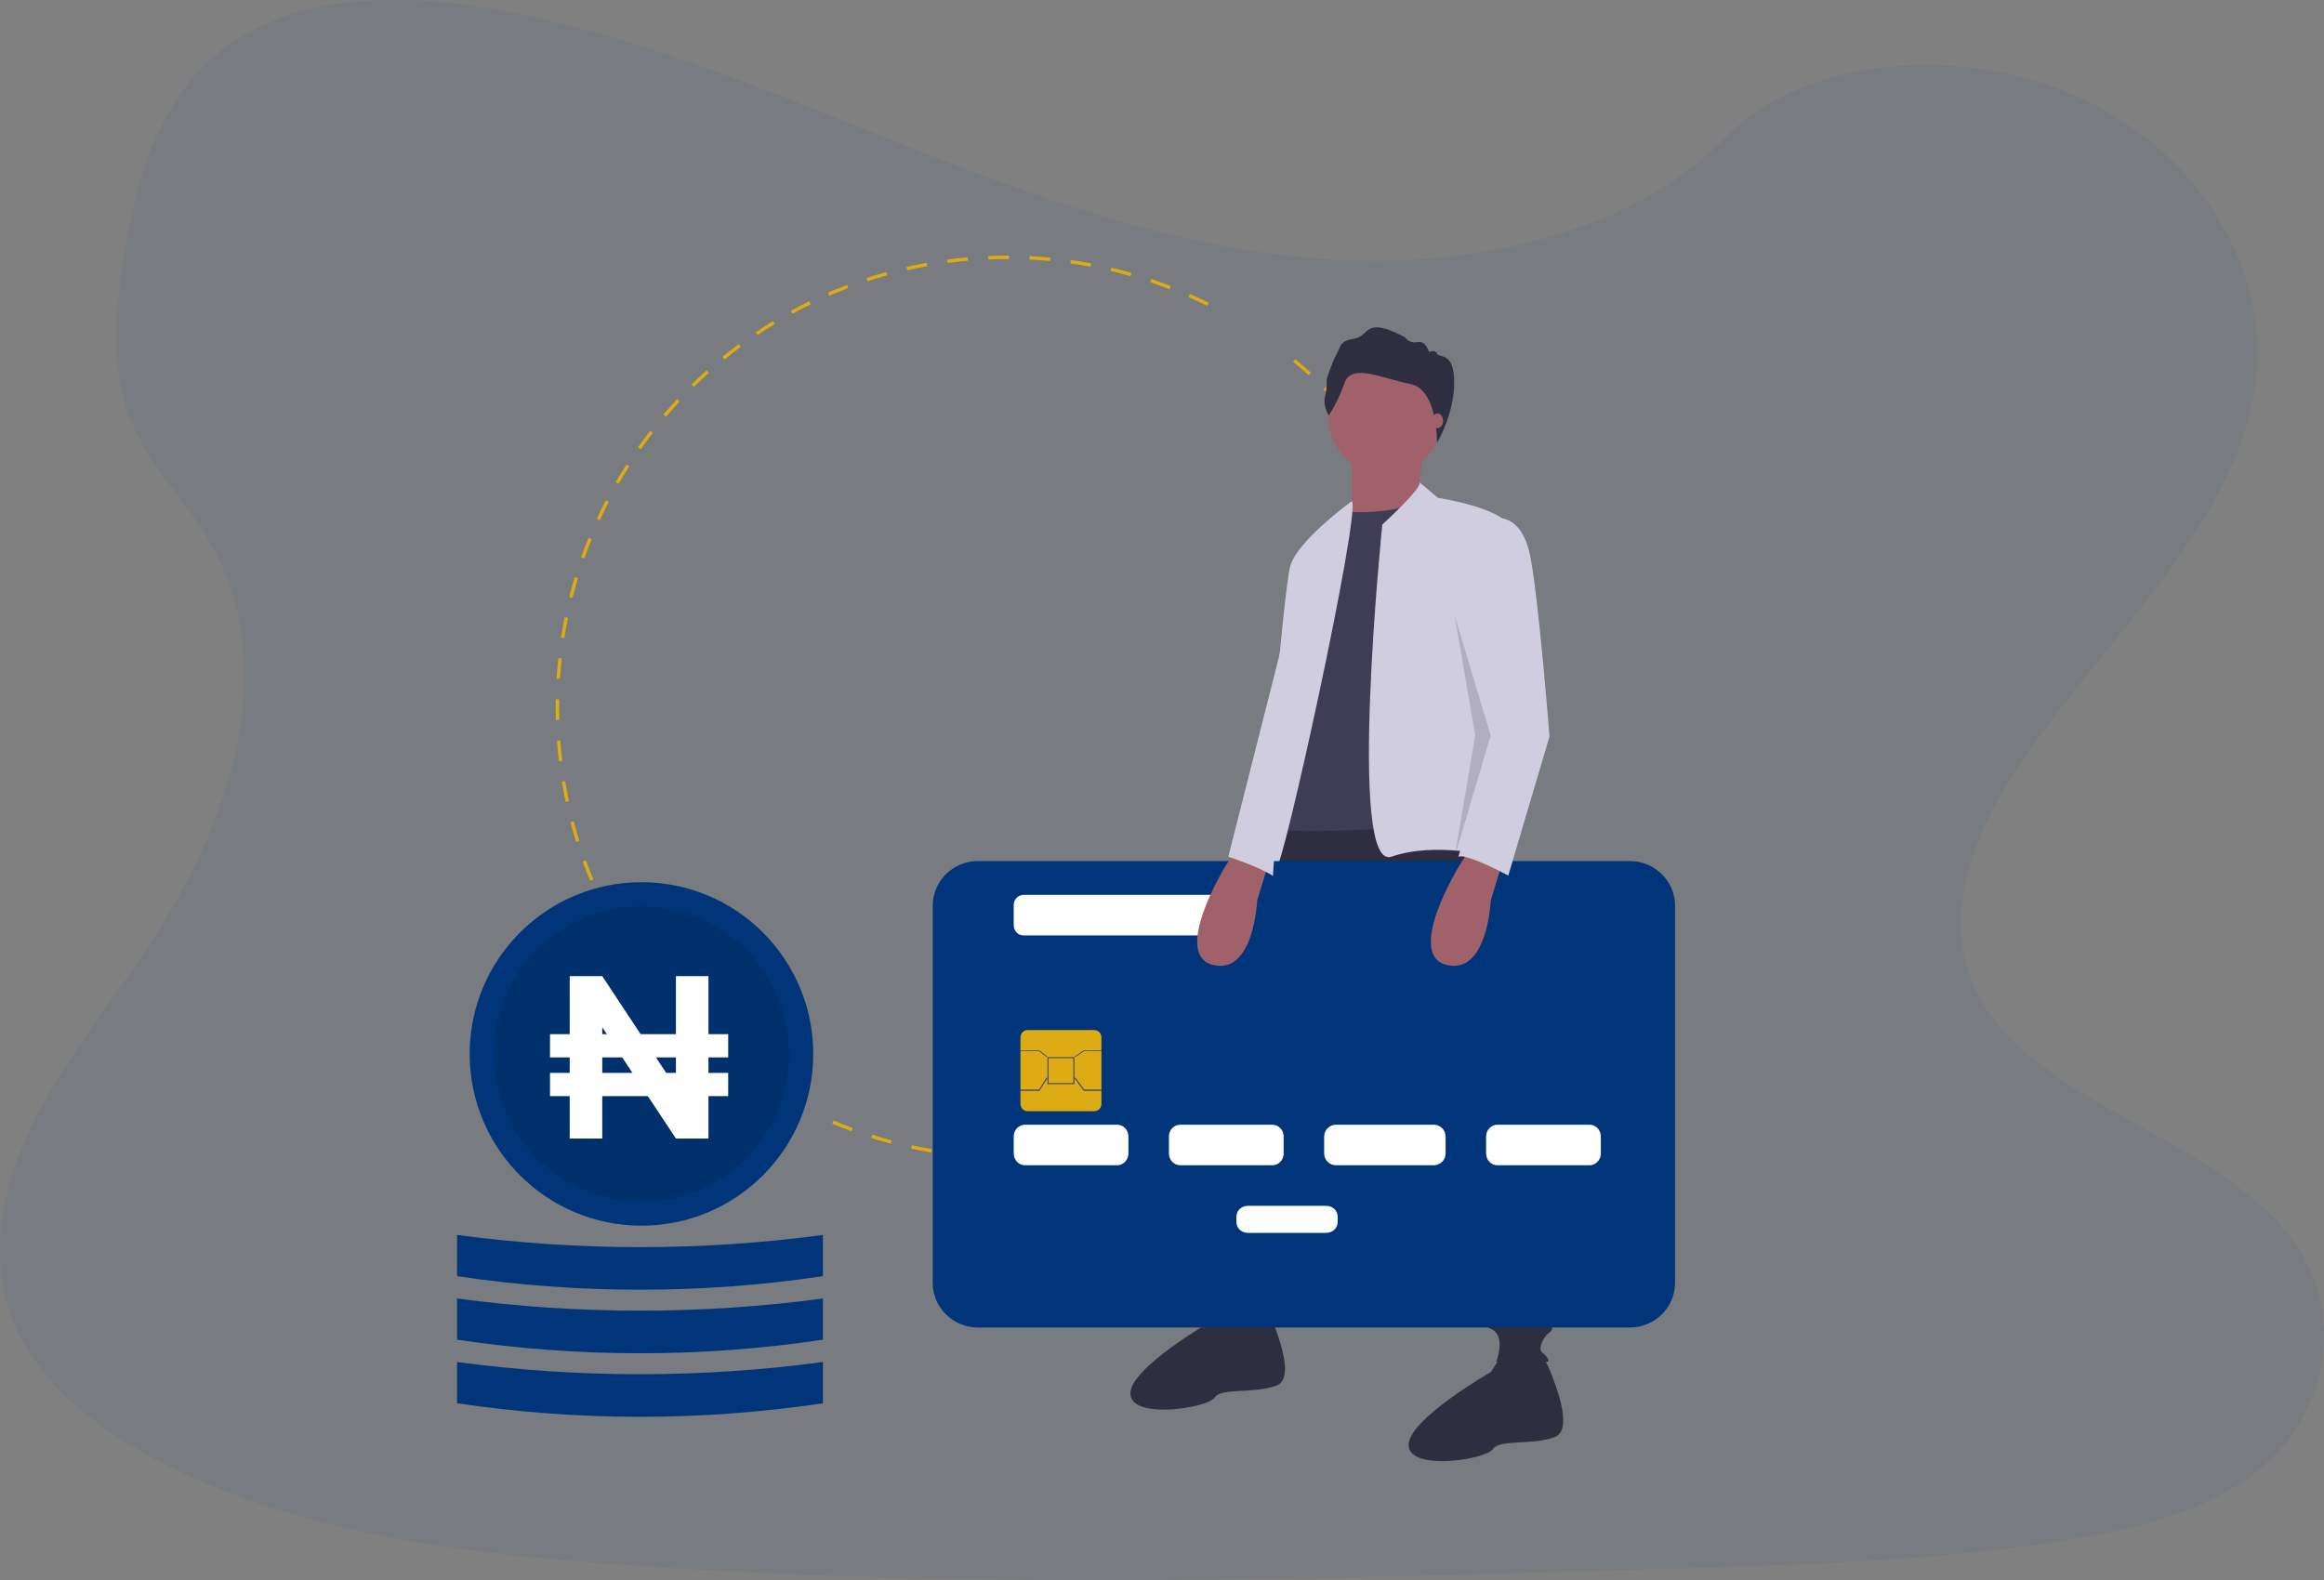 <svg width="300" height="204" viewBox="0 0 300 204" fill="none" xmlns="http://www.w3.org/2000/svg">
<rect x="0" y="0" width="300" height="204" fill="#808080" stroke="none"/>
<path opacity="0.1" d="M174.307 33.635C155.075 32.958 136.756 26.649 119.265 19.748C101.774 12.847 84.445 5.197 65.675 1.54C53.6 -0.812 39.792 -1.143 30.064 5.432C20.7 11.751 17.676 22.689 16.052 32.816C14.828 40.452 14.108 48.47 17.459 55.611C19.787 60.569 23.921 64.735 26.78 69.483C36.723 86.006 29.701 106.381 18.916 122.514C13.872 130.082 7.996 137.302 4.096 145.356C0.196 153.411 -1.609 162.643 1.802 170.861C5.188 179.008 13.248 185.125 21.98 189.427C39.718 198.169 60.62 200.671 81.002 202.087C126.12 205.223 171.48 203.865 216.717 202.506C233.459 202 250.273 201.492 266.744 198.862C275.888 197.4 285.329 195.083 291.966 189.485C300.395 182.376 302.485 170.35 296.835 161.442C287.37 146.504 261.174 142.797 254.553 126.756C250.907 117.93 254.651 108.098 259.947 99.898C271.31 82.338 290.357 66.931 291.361 46.856C292.051 33.069 282.894 19.261 268.738 12.739C253.897 5.892 233.321 6.761 222.372 18.079C211.099 29.751 191.288 34.236 174.307 33.635Z" fill="#003679" fill-opacity="0.6"/>
<g clip-path="url(#clip0)">
<path d="M130.046 149.629C129.431 149.629 128.809 149.619 128.2 149.6L128.213 149.157C129.089 149.184 129.983 149.192 130.863 149.179L130.869 149.623C130.595 149.627 130.321 149.628 130.046 149.629ZM133.537 149.526L133.511 149.083C134.388 149.031 135.277 148.959 136.152 148.867L136.198 149.308C135.317 149.4 134.421 149.474 133.537 149.526ZM125.534 149.457C124.649 149.389 123.755 149.3 122.877 149.192L122.931 148.752C123.803 148.859 124.69 148.947 125.568 149.014L125.534 149.457ZM138.846 148.969L138.78 148.531C139.651 148.398 140.53 148.245 141.389 148.074L141.476 148.509C140.609 148.681 139.724 148.836 138.846 148.969ZM120.235 148.807C119.362 148.659 118.479 148.489 117.614 148.301L117.708 147.867C118.567 148.054 119.442 148.223 120.309 148.369L120.235 148.807ZM144.082 147.928L143.975 147.498C144.831 147.286 145.691 147.052 146.532 146.803L146.659 147.228C145.811 147.48 144.944 147.715 144.082 147.928ZM115.019 147.674C114.161 147.446 113.299 147.195 112.455 146.928L112.588 146.506C113.426 146.771 114.282 147.019 115.132 147.245L115.019 147.674ZM149.2 146.41L149.054 145.991C149.885 145.703 150.72 145.391 151.537 145.064L151.701 145.475C150.878 145.805 150.037 146.119 149.2 146.41ZM109.922 146.063C109.089 145.757 108.251 145.427 107.432 145.081L107.604 144.673C108.417 145.015 109.248 145.343 110.075 145.647L109.922 146.063ZM154.151 144.429L153.967 144.025C154.765 143.663 155.566 143.276 156.349 142.876L156.551 143.271C155.762 143.674 154.954 144.064 154.151 144.429ZM158.896 142.004L158.676 141.619C159.441 141.182 160.204 140.724 160.944 140.255L161.181 140.63C160.435 141.102 159.666 141.564 158.896 142.004ZM163.402 139.153L163.148 138.789C163.868 138.286 164.587 137.76 165.284 137.224L165.554 137.576C164.852 138.115 164.128 138.646 163.402 139.153ZM95.813 138.528C95.097 138.008 94.382 137.464 93.688 136.909L93.965 136.563C94.654 137.113 95.363 137.654 96.073 138.169L95.813 138.528ZM167.632 135.902L167.346 135.563C168.017 134.996 168.685 134.406 169.331 133.809L169.632 134.134C168.981 134.737 168.308 135.331 167.632 135.902ZM91.639 135.195C90.972 134.612 90.31 134.005 89.671 133.391L89.978 133.071C90.612 133.68 91.269 134.283 91.931 134.862L91.639 135.195ZM171.55 132.277L171.235 131.966C171.853 131.339 172.465 130.69 173.053 130.038L173.383 130.335C172.79 130.992 172.174 131.646 171.55 132.277ZM87.787 131.499C87.175 130.856 86.571 130.191 85.992 129.523L86.327 129.232C86.902 129.895 87.501 130.555 88.108 131.193L87.787 131.499ZM175.125 128.31L174.782 128.029C175.341 127.349 175.891 126.647 176.418 125.942L176.773 126.208C176.243 126.918 175.688 127.625 175.125 128.31ZM84.289 127.468C83.739 126.774 83.199 126.058 82.681 125.339L83.041 125.08C83.555 125.793 84.091 126.504 84.636 127.193L84.289 127.468ZM178.324 124.032L177.957 123.783C178.452 123.055 178.936 122.306 179.397 121.555L179.775 121.787C179.31 122.543 178.822 123.299 178.324 124.032ZM81.173 123.139C80.69 122.398 80.217 121.636 79.767 120.873L80.149 120.648C80.596 121.405 81.065 122.161 81.544 122.896L81.173 123.139ZM181.121 119.478L180.733 119.264C181.159 118.493 181.572 117.702 181.963 116.912L182.36 117.108C181.967 117.904 181.55 118.702 181.121 119.478H181.121ZM183.489 114.684L183.083 114.506C183.437 113.699 183.776 112.872 184.092 112.05L184.506 112.209C184.188 113.038 183.845 113.871 183.489 114.684H183.489ZM76.194 113.727C75.854 112.911 75.528 112.077 75.226 111.246L75.643 111.094C75.943 111.919 76.266 112.747 76.603 113.557L76.194 113.727ZM185.407 109.688L184.986 109.549C185.263 108.715 185.524 107.863 185.762 107.015L186.189 107.135C185.949 107.989 185.686 108.848 185.407 109.688ZM74.372 108.716C74.108 107.871 73.86 107.008 73.635 106.15L74.064 106.037C74.288 106.889 74.534 107.746 74.796 108.584L74.372 108.716ZM186.852 104.549L186.42 104.449C186.619 103.594 186.8 102.721 186.96 101.855L187.396 101.935C187.235 102.808 187.052 103.687 186.852 104.549ZM73.018 103.553C72.833 102.686 72.665 101.804 72.52 100.93L72.958 100.857C73.102 101.725 73.268 102.6 73.451 103.46L73.018 103.553ZM187.819 99.299L187.379 99.239C187.499 98.37 187.599 97.485 187.679 96.606L188.12 96.646C188.04 97.531 187.939 98.424 187.819 99.299ZM72.144 98.287C72.039 97.409 71.953 96.515 71.888 95.629L72.331 95.597C72.395 96.476 72.48 97.363 72.584 98.234L72.144 98.287ZM188.301 93.983L187.858 93.963C187.897 93.084 187.918 92.193 187.918 91.314H188.361C188.361 92.2 188.341 93.098 188.301 93.983ZM71.754 92.963C71.739 92.419 71.731 91.864 71.731 91.314C71.731 90.973 71.734 90.632 71.74 90.293L72.183 90.3C72.178 90.638 72.175 90.976 72.175 91.314C72.175 91.86 72.183 92.411 72.197 92.951L71.754 92.963ZM72.289 87.653L71.846 87.625C71.901 86.739 71.978 85.844 72.073 84.965L72.514 85.013C72.419 85.885 72.344 86.773 72.289 87.653H72.289ZM187.631 84.947C187.543 84.073 187.421 83.647 187.292 82.776L187.731 82.712C187.86 83.589 187.971 84.258 188.061 85.139L187.631 84.947ZM72.859 82.386L72.421 82.318C72.557 81.441 72.715 80.557 72.89 79.69L73.325 79.778C73.151 80.638 72.994 81.516 72.859 82.386H72.859ZM186.845 80.165C186.675 79.3 186.485 78.43 186.277 77.577L186.708 77.473C186.917 78.331 187.109 79.209 187.28 80.08L186.845 80.165ZM73.909 77.194L73.479 77.086C73.695 76.227 73.933 75.361 74.188 74.512L74.613 74.64C74.36 75.482 74.123 76.342 73.909 77.194ZM185.591 75.018C185.344 74.174 185.074 73.324 184.788 72.493L185.207 72.349C185.495 73.186 185.768 74.043 186.017 74.893L185.591 75.018ZM75.436 72.113L75.018 71.966C75.312 71.128 75.631 70.286 75.963 69.463L76.375 69.629C76.044 70.446 75.728 71.282 75.436 72.113ZM183.869 70.008C183.546 69.192 183.199 68.373 182.839 67.574L183.244 67.392C183.607 68.197 183.956 69.022 184.282 69.845L183.869 70.008ZM77.427 67.192L77.023 67.007C77.394 66.2 77.788 65.391 78.195 64.603L78.589 64.806C78.185 65.588 77.794 66.391 77.427 67.192ZM181.699 65.188C181.302 64.405 180.882 63.621 180.449 62.857L180.835 62.638C181.271 63.408 181.694 64.199 182.094 64.988L181.699 65.188ZM79.86 62.477L79.476 62.255C79.918 61.487 80.385 60.718 80.863 59.97L81.237 60.209C80.762 60.951 80.299 61.714 79.86 62.477ZM179.094 60.584C178.625 59.838 178.134 59.095 177.635 58.375L177.999 58.123C178.502 58.848 178.997 59.597 179.469 60.348L179.094 60.584ZM82.715 58.007L82.352 57.751C82.864 57.026 83.398 56.304 83.941 55.603L84.292 55.875C83.753 56.57 83.222 57.287 82.715 58.007ZM176.077 56.235C175.543 55.535 174.986 54.839 174.423 54.167L174.763 53.882C175.33 54.559 175.891 55.26 176.43 55.966L176.077 56.235ZM85.964 53.818L85.626 53.531C86.2 52.857 86.798 52.186 87.403 51.537L87.728 51.84C87.127 52.484 86.533 53.15 85.964 53.818ZM172.676 52.176C172.08 51.527 171.462 50.885 170.839 50.266L171.152 49.951C171.779 50.575 172.402 51.222 173.002 51.876L172.676 52.176ZM89.579 49.944L89.269 49.627C89.903 49.007 90.559 48.394 91.219 47.804L91.514 48.135C90.86 48.72 90.208 49.328 89.579 49.944V49.944ZM168.918 48.441C168.265 47.849 167.591 47.265 166.914 46.705L167.197 46.364C167.879 46.927 168.558 47.516 169.216 48.112L168.918 48.441ZM93.53 46.416L93.25 46.072C93.936 45.514 94.645 44.963 95.357 44.435L95.621 44.791C94.914 45.315 94.211 45.862 93.53 46.416H93.53ZM97.783 43.264L97.536 42.896C98.27 42.402 99.025 41.918 99.782 41.458L100.012 41.837C99.262 42.294 98.512 42.774 97.783 43.264H97.783ZM102.304 40.514L102.091 40.125C102.867 39.7 103.664 39.288 104.458 38.899L104.652 39.298C103.865 39.683 103.074 40.092 102.304 40.514ZM155.823 39.487C155.034 39.093 154.225 38.714 153.42 38.358L153.599 37.952C154.411 38.311 155.225 38.694 156.021 39.09L155.823 39.487ZM107.054 38.191L106.877 37.784C107.689 37.432 108.519 37.095 109.345 36.781L109.502 37.196C108.683 37.507 107.859 37.842 107.054 38.191ZM150.968 37.341C150.146 37.022 149.306 36.718 148.47 36.438L148.611 36.017C149.454 36.3 150.3 36.606 151.128 36.927L150.968 37.341ZM112 36.312L111.862 35.891C112.705 35.615 113.565 35.355 114.417 35.118L114.536 35.545C113.69 35.78 112.836 36.038 112 36.312H112ZM145.939 35.653C145.093 35.412 144.23 35.188 143.375 34.986L143.477 34.554C144.339 34.758 145.208 34.984 146.06 35.227L145.939 35.653ZM117.105 34.896L117.006 34.464C117.87 34.266 118.75 34.086 119.622 33.929L119.7 34.365C118.835 34.522 117.962 34.7 117.105 34.896ZM140.783 34.438C139.919 34.276 139.04 34.131 138.168 34.009L138.23 33.57C139.108 33.693 139.994 33.838 140.865 34.002L140.783 34.438ZM122.318 33.955L122.259 33.515C123.137 33.398 124.03 33.3 124.913 33.223L124.951 33.665C124.075 33.741 123.189 33.839 122.318 33.955ZM135.537 33.701C134.663 33.618 133.774 33.555 132.894 33.512L132.916 33.069C133.802 33.112 134.698 33.176 135.578 33.259L135.537 33.701ZM127.596 33.495L127.577 33.051C128.392 33.017 129.223 33 130.046 33L130.247 33L130.246 33.444L130.046 33.444C129.229 33.444 128.404 33.461 127.596 33.495Z" fill="#DDAB14"/>
<path d="M191.597 103.072L193.814 137.439C193.814 137.439 199.135 150.965 198.914 163.825C198.914 163.825 196.918 168.925 198.47 169.812C200.022 170.698 200.909 171.364 200.022 172.029C199.135 172.694 198.47 174.246 199.135 174.69C199.801 175.133 200.022 175.798 199.801 175.798H193.149C193.149 175.798 194.479 172.472 192.483 171.585C190.488 170.698 191.597 168.481 191.597 168.481L176.741 125.023L164.989 164.934C164.989 164.934 166.985 166.264 165.432 166.929C163.88 167.594 163.215 166.264 163.88 167.594C164.546 168.925 163.659 169.59 163.659 169.812C163.659 170.033 157.007 169.146 157.007 169.146C157.007 169.146 160.333 166.264 158.781 165.599C157.228 164.934 156.563 164.268 157.007 163.825C157.45 163.381 159.224 159.169 159.224 159.169C159.224 159.169 160.111 143.204 160.333 142.539C160.554 141.874 160.333 138.77 160.333 137.218C160.333 135.666 160.111 129.457 160.776 127.905C161.441 126.353 162.106 107.284 165.654 105.067C169.202 102.85 191.597 103.072 191.597 103.072Z" fill="#2F2E41"/>
<path d="M163.437 168.703C163.437 168.703 167.872 177.794 164.767 178.902C161.663 180.011 157.672 179.124 156.785 180.455C155.898 181.785 146.142 183.337 145.92 180.011C145.699 176.685 156.563 170.477 156.563 170.477L157.979 168.198L163.437 168.703Z" fill="#2F2E41"/>
<path d="M199.357 175.355C199.357 175.355 203.792 184.446 200.688 185.554C197.583 186.663 193.592 185.776 192.705 187.106C191.818 188.437 182.062 189.989 181.841 186.663C181.619 183.337 192.484 177.129 192.484 177.129L193.899 174.85L199.357 175.355Z" fill="#2F2E41"/>
<path d="M178.847 61.276C182.888 61.276 186.164 58 186.164 53.959C186.164 49.918 182.888 46.642 178.847 46.642C174.806 46.642 171.53 49.918 171.53 53.959C171.53 58 174.806 61.276 178.847 61.276Z" fill="#A0616A"/>
<path d="M183.836 57.839L182.949 64.269L176.298 69.369L174.524 66.93V58.504L183.836 57.839Z" fill="#A0616A"/>
<path d="M173.415 66.043C173.415 66.043 180.288 66.708 183.836 64.269L190.931 106.175C190.931 106.175 165.876 108.171 164.767 106.841V93.759L169.202 72.473L173.415 66.043Z" fill="#3F3D56"/>
<path d="M183.226 62.266L185.61 64.269C185.61 64.269 195.366 65.821 194.701 68.482L192.04 99.967L192.927 110.61C192.927 110.61 185.388 108.615 179.623 110.61C173.858 112.606 178.438 67.727 178.438 67.727C178.438 67.727 183.724 62.923 183.226 62.266Z" fill="#D0CDE1"/>
<path d="M174.523 64.692C174.523 64.692 167.428 69.812 166.541 73.138C165.654 76.464 162.772 111.497 162.772 111.497C162.772 111.497 164.102 110.832 164.767 111.94C165.432 113.049 175.632 66.446 174.523 64.692Z" fill="#D0CDE1"/>
<path d="M171.534 53.641C171.534 53.641 170.742 52.452 171.046 51.173C171.228 50.446 171.3 49.697 171.26 48.949C171.26 48.949 171.899 46.877 172.539 45.719C173.179 44.562 172.874 44.074 174.885 43.709C176.896 43.343 176.073 40.723 181.374 43.556C181.553 43.806 181.802 43.997 182.089 44.105C182.377 44.214 182.69 44.235 182.989 44.166C184.086 43.952 184.482 45.475 184.482 45.475C184.482 45.475 185.213 45.049 185.487 45.658C185.761 46.268 187.717 45.293 187.717 49.406C187.717 53.519 185.492 57.192 185.492 57.192C185.492 57.192 185.655 50.274 182.029 49.573C178.404 48.873 174.504 46.831 173.56 49.451C173.05 50.922 172.37 52.328 171.534 53.641Z" fill="#2F2E41"/>
<path d="M185.571 55.285C185.966 55.285 186.286 54.858 186.286 54.332C186.286 53.805 185.966 53.378 185.571 53.378C185.176 53.378 184.856 53.805 184.856 54.332C184.856 54.858 185.176 55.285 185.571 55.285Z" fill="#A0616A"/>
<path d="M155.519 122.899C153.765 121.844 151.649 121.925 150.845 122.005C151.151 122.753 152.07 124.66 153.825 125.716C155.584 126.774 157.696 126.691 158.499 126.611C158.193 125.863 157.274 123.955 155.519 122.899Z" fill="#D0CDE1"/>
<path d="M210.386 111.173H126.249C123.021 111.173 120.404 113.76 120.404 116.95V165.624C120.404 168.814 123.021 171.401 126.249 171.401H210.386C213.614 171.401 216.231 168.814 216.231 165.624V116.95C216.231 113.76 213.614 111.173 210.386 111.173Z" fill="#003679"/>
<path d="M144.206 145.215H132.319C131.512 145.215 130.858 145.897 130.858 146.737V148.929C130.858 149.77 131.512 150.452 132.319 150.452H144.206C145.013 150.452 145.667 149.77 145.667 148.929V146.737C145.667 145.897 145.013 145.215 144.206 145.215Z" fill="white"/>
<path d="M164.243 145.215H152.355C151.548 145.215 150.894 145.897 150.894 146.737V148.929C150.894 149.77 151.548 150.452 152.355 150.452H164.243C165.05 150.452 165.704 149.77 165.704 148.929V146.737C165.704 145.897 165.05 145.215 164.243 145.215Z" fill="white"/>
<path d="M171.2 155.689H161.079C160.265 155.689 159.606 156.306 159.606 157.068V157.803C159.606 158.564 160.265 159.181 161.079 159.181H171.2C172.013 159.181 172.673 158.564 172.673 157.803V157.068C172.673 156.306 172.013 155.689 171.2 155.689Z" fill="white"/>
<path d="M185.064 145.215H172.477C171.623 145.215 170.931 145.897 170.931 146.737V148.929C170.931 149.77 171.623 150.452 172.477 150.452H185.064C185.919 150.452 186.611 149.77 186.611 148.929V146.737C186.611 145.897 185.919 145.215 185.064 145.215Z" fill="white"/>
<path d="M205.187 145.215H193.299C192.492 145.215 191.838 145.897 191.838 146.737V148.929C191.838 149.77 192.492 150.452 193.299 150.452H205.187C205.994 150.452 206.648 149.77 206.648 148.929V146.737C206.648 145.897 205.994 145.215 205.187 145.215Z" fill="white"/>
<path d="M141.249 132.995H132.663C132.147 132.995 131.729 133.414 131.729 133.931V142.534C131.729 143.051 132.147 143.469 132.663 143.469H141.249C141.764 143.469 142.183 143.051 142.183 142.534V133.931C142.183 133.414 141.764 132.995 141.249 132.995Z" fill="#DDAB14"/>
<path d="M138.698 139.978H135.213V136.486H138.698V139.978ZM135.354 139.834H138.551V136.63H135.354V139.834Z" fill="#454B69"/>
<path d="M135.123 136.486L134.123 135.714H131.729V135.613H134.176L135.214 136.415L135.123 136.486Z" fill="#454B69"/>
<path d="M138.786 136.486L138.698 136.413L139.907 135.613H142.183V135.714H139.959L138.786 136.486Z" fill="#454B69"/>
<path d="M134.177 140.851H131.729V140.675H134.118L135.117 139.105L135.214 139.221L134.177 140.851Z" fill="#454B69"/>
<path d="M142.183 140.851H139.906L138.698 139.229L138.792 139.105L139.964 140.675H142.183V140.851Z" fill="#454B69"/>
<path d="M158.332 115.538H132.132C131.428 115.538 130.858 116.12 130.858 116.838V119.474C130.858 120.192 131.428 120.775 132.132 120.775H158.332C159.035 120.775 159.605 120.192 159.605 119.474V116.838C159.605 116.12 159.035 115.538 158.332 115.538Z" fill="white"/>
<path d="M194.036 111.054L192.446 116.24C192.446 116.24 192.04 125.909 186.719 124.579C181.397 123.249 188.271 111.94 188.271 111.94L189.823 109.501L194.036 111.054Z" fill="#A0616A"/>
<path d="M163.881 111.054L162.291 116.24C162.291 116.24 161.885 125.909 156.564 124.579C151.242 123.249 158.116 111.94 158.116 111.94L159.668 109.501L163.881 111.054Z" fill="#A0616A"/>
<path d="M192.927 66.93C192.927 66.93 196.475 66.043 197.583 72.029C198.692 78.016 200.022 95.089 200.022 95.089L194.701 113.049C194.701 113.049 189.379 110.166 188.271 110.61L192.458 95.018L188.936 79.125C188.936 79.125 192.04 66.93 192.927 66.93Z" fill="#D0CDE1"/>
<path opacity="0.15" d="M187.769 79.428L192.425 94.949L187.769 110.692L190.43 94.949L187.769 79.428Z" fill="black"/>
<path d="M166.541 79.125L158.559 110.61C158.559 110.61 162.769 112 164.321 113.109L166.541 79.125Z" fill="#D0CDE1"/>
<path d="M82.805 158.25C95.051 158.25 104.978 148.323 104.978 136.078C104.978 123.832 95.051 113.905 82.805 113.905C70.559 113.905 60.632 123.832 60.632 136.078C60.632 148.323 70.559 158.25 82.805 158.25Z" fill="#003679"/>
<path opacity="0.1" d="M82.805 155.146C93.337 155.146 101.874 146.609 101.874 136.078C101.874 125.547 93.337 117.009 82.805 117.009C72.274 117.009 63.737 125.547 63.737 136.078C63.737 146.609 72.274 155.146 82.805 155.146Z" fill="black"/>
<path d="M106.228 181.179C90.572 183.514 74.656 183.514 59 181.179V175.857C74.673 177.956 90.556 177.956 106.228 175.857V181.179Z" fill="#003679"/>
<path d="M106.228 172.975C90.572 175.31 74.656 175.31 59 172.975V167.653C74.673 169.752 90.556 169.752 106.228 167.653V172.975Z" fill="#003679"/>
<path d="M106.228 164.771C90.572 167.106 74.656 167.106 59 164.771V159.449C74.673 161.548 90.556 161.548 106.228 159.449V164.771Z" fill="#003679"/>
<path d="M91.453 147H87.253L77.743 132.63V147H73.543V126.03H77.743L87.253 140.43V126.03H91.453V147Z" fill="white"/>
<rect x="71" y="133.525" width="23" height="3" fill="white"/>
<rect x="71" y="138.525" width="23" height="3" fill="white"/>
</g>
<defs>
<clipPath id="clip0">
<rect width="200" height="155.654" fill="white" transform="translate(59 33)"/>
</clipPath>
</defs>
</svg>
